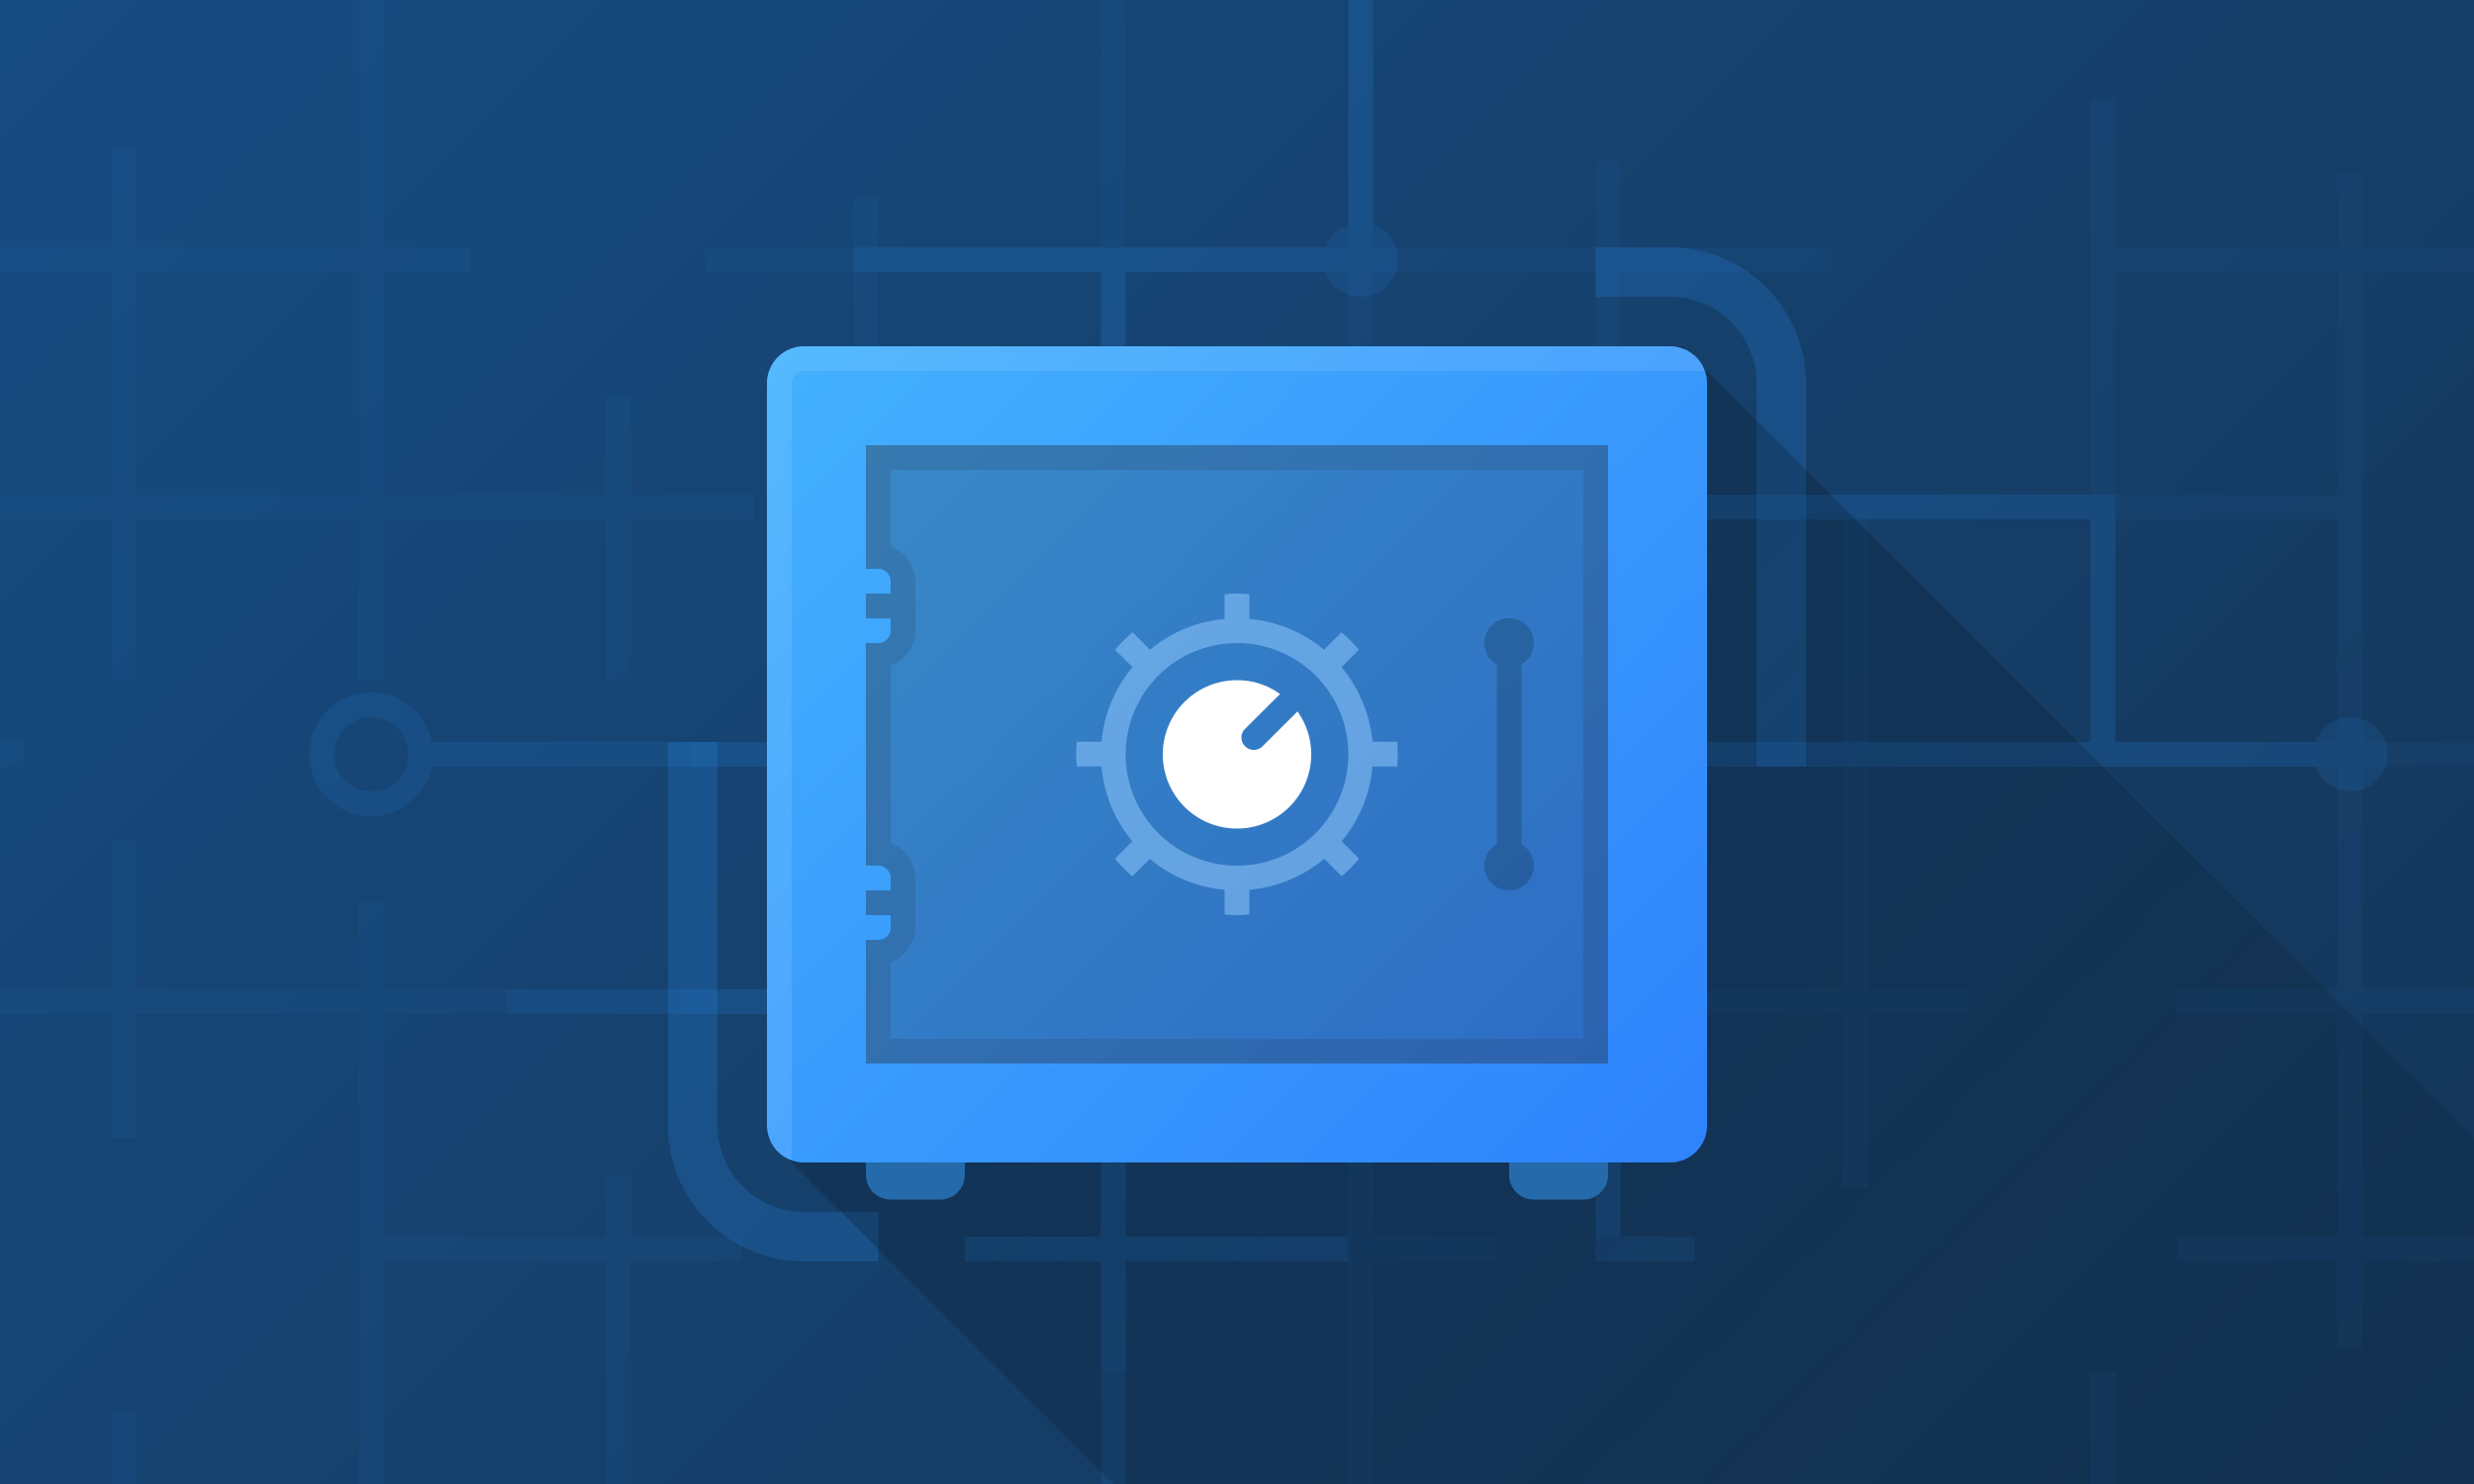 <svg xmlns="http://www.w3.org/2000/svg" width="200" height="120"><rect width="100%" height="100%" fill="#808080" stroke="none"/><defs><linearGradient id="a" x1="20" y1="-20" x2="180" y2="140" gradientUnits="userSpaceOnUse"><stop offset="0" stop-color="#174c82"/><stop offset="1" stop-color="#143557"/></linearGradient><linearGradient id="b" x1="93.5" y1="54.5" x2="231" y2="192" gradientUnits="userSpaceOnUse"><stop offset="0" stop-opacity=".2"/><stop offset="1" stop-opacity="0"/></linearGradient><linearGradient id="c" x1="65.379" y1="26.379" x2="134.621" y2="95.621" gradientUnits="userSpaceOnUse"><stop offset="0" stop-color="#43b1fd"/><stop offset="1" stop-color="#2f83fc"/></linearGradient></defs><path fill="url(#a)" d="M0 0h200v120H0z"/><path d="M211 100v2h-20v7h-2v-7h-13v-2h13V82h-13v-2h13V62h-38v18h8v2h-8v14h-2V82h-18v18h-2V82h-18v18h10v2h-10v18h-2v-18H91v9h-2v-9H78v-2h11V82H71v8h-2v-8H55v-2h14V62H56v-2h13v-9h2v9h18v-9h2v9h18V42H95v-2h14V22H91v14h-2V22H71v14h-2V22H57v-2h12v-4h2v4h18V-2h2v22h18V-2h2v22h18v-7h2v7h17v2h-17v18h38V8h2v12h18v-6h2v6h20v2h-20v38h20v2h-20v18h20v2h-20v18zM89 62H71v18h18zm20 0H91v18h18zm0 20H91v18h18zm20-60h-18v18h18zm0 20h-18v18h18zm0 20h-18v18h18zm20-20h-18v18h18zm0 20h-18v18h18zm20-20h-18v18h18zm20-20h-18v18h18zm0 20h-18v18h18zM61 42H51v13h-2V42H31v13h-2V42H11v13H9V42H-9v-2H9V22H-9v-2H9v-8h2v8h18V-2h2v22h7v2h-7v18h18v-8h2v8h10zM29 22H11v18h18zm142 98h-2v-9h2zM2 62H-9v-2H2zm9 58H9v-6h2zm40-25v5h9v2h-9v18h-2v-18H31v18h-2V82H11v10H9V82H-9v-2H9V68h2v12h18v-7h2v7h10v2H31v18h18v-5z" opacity=".05" fill="#2c94f5"/><path d="M131 100v-6h-2v8h8v-2zm-40 0V90h-2v10H78v2h11v18h2v-18h18v-2zM41 80v2h32v-2zm70-61.82V-2h-2v20.18a3.035 3.035 0 0 0-1.82 1.82H69v2h20v11h2V22h16.18a3 3 0 1 0 3.82-3.82zM190 58a3.01 3.01 0 0 0-2.82 2H171V40h-40v2h38v18h-42v2h60.18a3 3 0 1 0 2.82-4zM34.9 60a5 5 0 1 0 0 2H73v-2zM30 64a3 3 0 1 1 3-3 3 3 0 0 1-3 3z" opacity=".12" fill="#2c94f5"/><path d="M65 98a7.008 7.008 0 0 1-7-7V60h-4v31a11.007 11.007 0 0 0 11 11h6v-4zm70-78h-6v4h6a7.008 7.008 0 0 1 7 7v31h4V31a11.007 11.007 0 0 0-11-11z" opacity=".2" fill="#2c94f5"/><path fill="url(#b)" d="M265.5 157.5l-69 69L62 92v-6l58-58h16l129.5 129.5z"/><path d="M78 94v1a2 2 0 0 1-2 2h-4a2 2 0 0 1-2-2v-1zm52 0v1a2 2 0 0 1-2 2h-4a2 2 0 0 1-2-2v-1z" fill="#256aaa"/><path d="M65 28h70a3 3 0 0 1 3 3v60a3 3 0 0 1-3 3H65a3 3 0 0 1-3-3V31a3 3 0 0 1 3-3z" fill-rule="evenodd" fill="url(#c)"/><path d="M135 28H65a3 3 0 0 0-3 3v60a2.968 2.968 0 0 0 2 2.82V31a1 1 0 0 1 1-1h72.82a2.968 2.968 0 0 0-2.82-2z" opacity=".1" fill="#fff"/><path d="M72 38v6.17A3.014 3.014 0 0 1 74 47v4a3.014 3.014 0 0 1-2 2.83v14.34A3.014 3.014 0 0 1 74 71v4a3.014 3.014 0 0 1-2 2.83V84h56V38z" opacity=".25" fill="#231f20"/><path d="M70 36v10h1a1 1 0 0 1 1 1v1h-2v2h2v1a1 1 0 0 1-1 1h-1v18h1a1 1 0 0 1 1 1v1h-2v2h2v1a1 1 0 0 1-1 1h-1v10h60V36zm58 48H72v-6.17A3.014 3.014 0 0 0 74 75v-4a3.014 3.014 0 0 0-2-2.83V53.83A3.014 3.014 0 0 0 74 51v-4a3.014 3.014 0 0 0-2-2.83V38h56z" opacity=".35" fill="#231f20"/><path d="M123 53.723v14.554a2 2 0 1 1-2 0V53.723a2 2 0 1 1 2 0z" fill="#11314e" opacity=".3"/><path d="M112.95 59.98h-2a10.977 10.977 0 0 0-2.5-6.03l1.41-1.41a12.6 12.6 0 0 0-1.42-1.41l-1.41 1.41a10.893 10.893 0 0 0-6.03-2.49v-2c-.33-.02-.66-.05-1-.05s-.67.03-1 .05v2a10.893 10.893 0 0 0-6.03 2.49l-1.41-1.41a12.6 12.6 0 0 0-1.42 1.41l1.41 1.41a10.977 10.977 0 0 0-2.5 6.03h-2c-.02.34-.05.68-.05 1.02s.03.66.05.98h2a10.883 10.883 0 0 0 2.49 6.05l-1.41 1.41a12.6 12.6 0 0 0 1.41 1.42l1.41-1.41a10.966 10.966 0 0 0 6.05 2.5v2c.33.02.66.05 1 .05s.67-.03 1-.05v-2a10.966 10.966 0 0 0 6.05-2.5l1.41 1.41a12.6 12.6 0 0 0 1.41-1.42l-1.41-1.41a10.883 10.883 0 0 0 2.49-6.05h2c.02-.32.05-.65.05-.98s-.03-.68-.05-1.02zM100 70a9 9 0 1 1 9-9 9 9 0 0 1-9 9z" fill="#99ceff" opacity=".5"/><path d="M106 61a6 6 0 1 1-6-6 5.9 5.9 0 0 1 3.48 1.12l-2.77 2.76a1 1 0 1 0 1.41 1.41l2.77-2.76A5.954 5.954 0 0 1 106 61z" fill="#fff"/></svg>